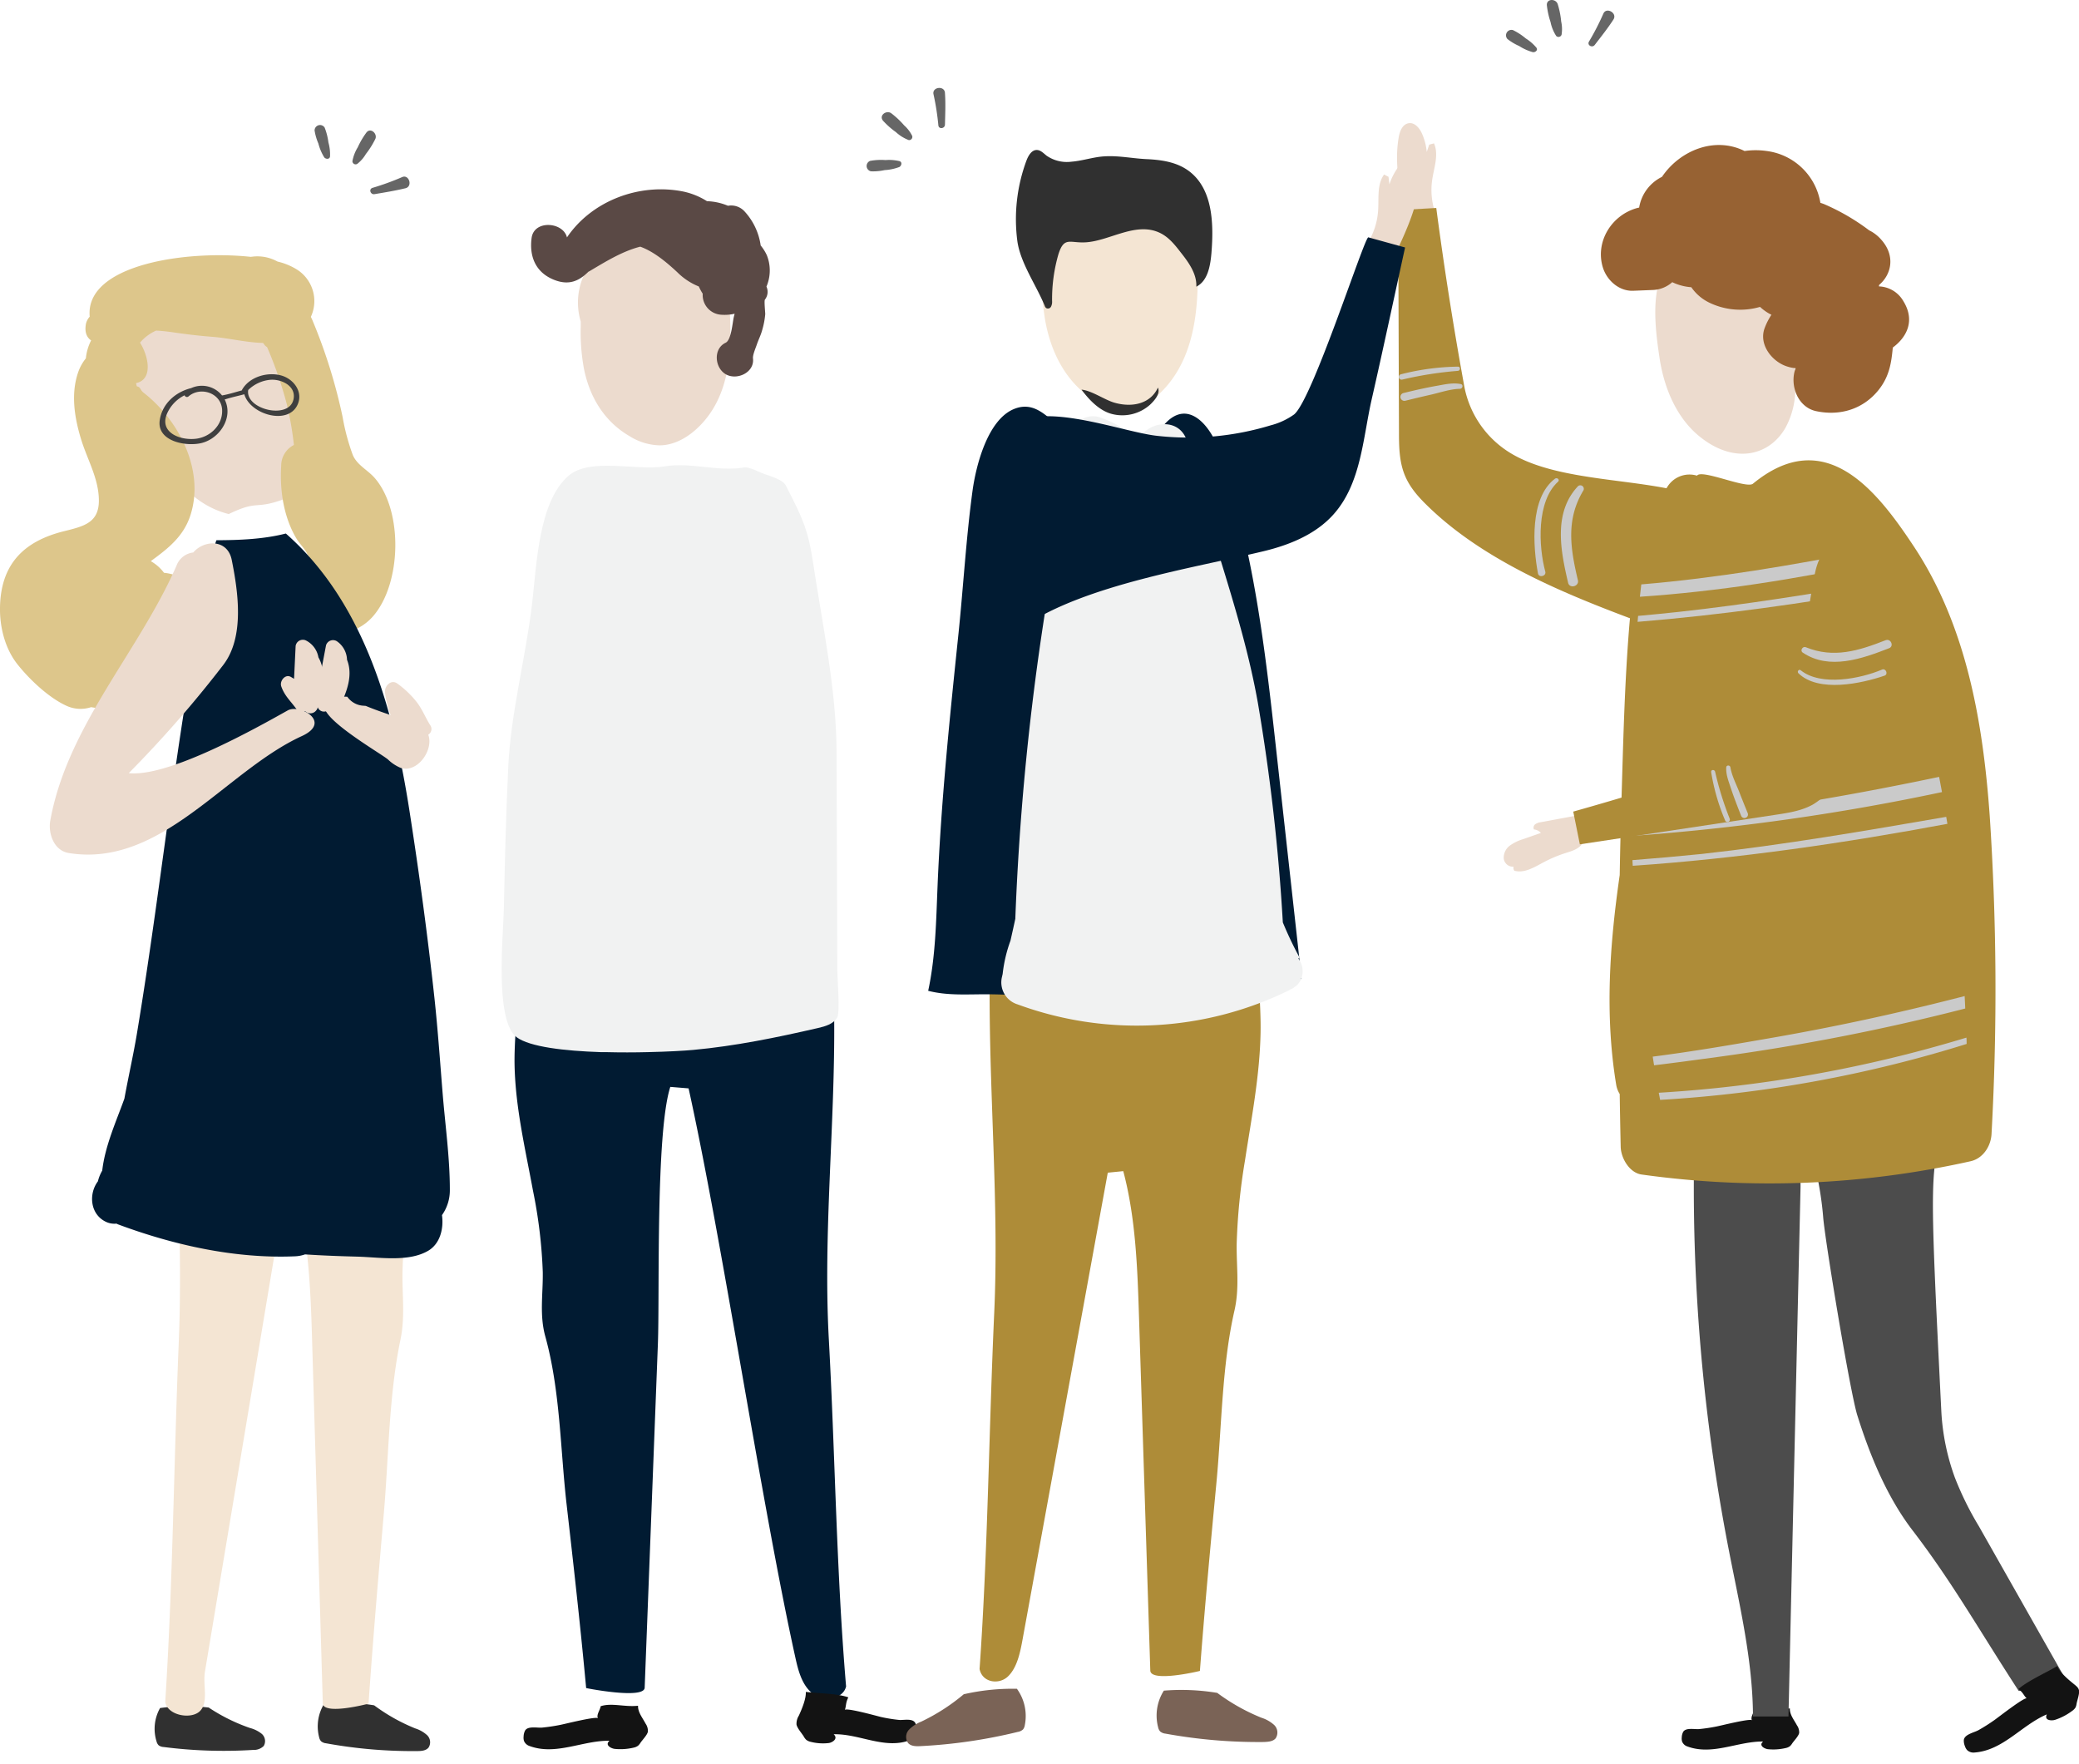 <svg xmlns="http://www.w3.org/2000/svg" xmlns:xlink="http://www.w3.org/1999/xlink" viewBox="0 0 594.66 504.61"><defs><style>.cls-1{mask:url(#mask);filter:url(#luminosity-noclip-2);}.cls-18,.cls-2{mix-blend-mode:multiply;}.cls-2{fill:url(#linear-gradient);}.cls-3{isolation:isolate;}.cls-4{fill:#011b32;}.cls-5{fill:#ecdbce;}.cls-6{fill:#f1f2f2;}.cls-7{fill:#131313;}.cls-8{fill:#5a4945;}.cls-9{fill:#4c4c4c;}.cls-10{fill:#ae8c38;}.cls-11{fill:#cacaca;}.cls-12{fill:#976233;}.cls-13{fill:#666;}.cls-14{fill:#7a6356;}.cls-15{fill:#f4e5d3;}.cls-16{fill:#303030;}.cls-17{mask:url(#mask-2);}.cls-18{opacity:0.22;fill:url(#linear-gradient-2);}.cls-19{fill:#ddc68b;}.cls-20{fill:#3f3f3f;}.cls-21{filter:url(#luminosity-noclip);}</style><filter id="luminosity-noclip" x="37.96" y="-9567.39" width="129.9" height="32766" filterUnits="userSpaceOnUse" color-interpolation-filters="sRGB"><feFlood flood-color="#fff" result="bg"/><feBlend in="SourceGraphic" in2="bg"/></filter><mask id="mask" x="37.96" y="-9567.39" width="129.9" height="32766" maskUnits="userSpaceOnUse"><g class="cls-21"/></mask><linearGradient id="linear-gradient" x1="-218.26" y1="551.05" x2="-150.56" y2="551.05" gradientTransform="matrix(1.92, -0.05, 0.03, 1, 441.13, -60.54)" gradientUnits="userSpaceOnUse"><stop offset="0" stop-color="#fff"/><stop offset="1"/></linearGradient><filter id="luminosity-noclip-2" x="37.96" y="495.91" width="129.9" height="8.7" filterUnits="userSpaceOnUse" color-interpolation-filters="sRGB"><feFlood flood-color="#fff" result="bg"/><feBlend in="SourceGraphic" in2="bg"/></filter><mask id="mask-2" x="37.96" y="495.91" width="129.9" height="8.7" maskUnits="userSpaceOnUse"><g class="cls-1"><path id="_Path_" data-name="&lt;Path&gt;" class="cls-2" d="M165.49,500.09c2.51-.87,3.24-1.93,1.09-3.22-1.72-1-6.72-.49-9-.54-10.68-.25-21.38-.44-32.1-.41-21.56.07-43.17.9-64.63,2.48-3.19.23-26.26,1.14-22.48,5.09,1.92,2,11.09.73,14.48.72l22.2-.09,44.41-.18C122.76,503.93,156.24,503.29,165.49,500.09Z"/></g></mask><linearGradient id="linear-gradient-2" x1="-218.26" y1="551.05" x2="-150.56" y2="551.05" gradientTransform="matrix(1.92, -0.05, 0.03, 1, 441.13, -60.54)" gradientUnits="userSpaceOnUse"><stop offset="0"/><stop offset="1"/></linearGradient></defs><title>pelanggan</title><g class="cls-3"><g id="Layer_2" data-name="Layer 2"><g id="Layer_1-2" data-name="Layer 1"><g id="_Group_" data-name="&lt;Group&gt;"><path id="_Path_2" data-name="&lt;Path&gt;" class="cls-4" d="M237.07,383c-1.67-30.45,1.83-61.5,1.53-92.14a61,61,0,0,0-5.2-31.42,4.65,4.65,0,0,0-1.14-1.73c-1.73-1.47-4.69-.69-7,.09-22,7.51-48.06,5.74-68.15-4.86-4,5-5.11,11.12-6.09,17-1.58,9.57-3.32,19.12-3.74,28.74v.05h0c-.09,2.06-.14,4.13-.09,6.2.28,12,3.08,23.79,5.26,35.6a140,140,0,0,1,2.8,23.27c.1,6.39-1,12.23.74,18.48,4.26,15.4,4.27,32.19,6.07,47.92,1.93,16.85,3.83,33.71,5.41,50.59l.19,2c1,.23,16.74,3.22,16.74-.15l3.78-98.29c.53-13.79-.68-60.36,3.55-73.5l5.23.43c9.58,43.35,20.93,119.3,30.51,162.65.84,3.82,1.87,7.94,4.91,10.4s8.73,1.77,9.63-2C239.21,449.26,238.89,416.14,237.07,383Z"/><path id="_Path_3" data-name="&lt;Path&gt;" class="cls-5" d="M208.95,86.56c0-11.21-9.77-20.29-21.82-20.29s-21.82,9.08-21.82,20.29a18.93,18.93,0,0,0,.8,5.39c0,.44,0,.89,0,1.36a57.5,57.5,0,0,0,.91,12.1c1.54,7.76,5.55,15,13.15,19.39a16.89,16.89,0,0,0,8.46,2.57c4.07,0,7.8-2.12,10.63-4.72,9.34-8.58,10.14-21.46,9.48-33.63A19,19,0,0,0,208.95,86.56Z"/><path id="_Path_4" data-name="&lt;Path&gt;" class="cls-6" d="M239.5,277.7q-.11-31.45-.22-62.9c-.06-17.67-4.09-36.41-6.71-53.86-1.44-9.6-3.14-12.94-7.5-21.5-.62-1.22-.73-2-6.49-3.9-1.25-.4-4.23-2.1-5.77-1.84-7.53,1.27-15.2-1.58-22.73-.31-8,1.35-21.34-2.69-27.55,2.76-8.4,7.37-9,24.86-10.31,36.31-1.8,15.44-6.07,31.1-6.83,46.64-.66,13.63-1,27.28-1.27,40.93-.13,7.12-2.73,31.86,3.66,36.62,3.74,2.78,13.74,3.92,24,4.26l1.11,0h.3c4.19.11,8.38.1,12.18,0,5.61-.12,10.35-.39,12.92-.63,12-1.1,23.87-3.54,35.64-6.25,2.09-.48,4.4-1.12,5.54-3C240.32,289.68,239.5,279.32,239.5,277.7Z"/><path id="_Path_5" data-name="&lt;Path&gt;" class="cls-7" d="M174.35,497.86c-1.49,1.25.53,2.24,1.51,2.33a16.32,16.32,0,0,0,5.33-.35,3.25,3.25,0,0,0,1.29-.54,3.63,3.63,0,0,0,.71-.85c.57-.85,1.92-2.2,2.13-3.18a3.7,3.7,0,0,0-.69-2.35c-.81-1.58-2.2-3.2-2.13-5.07-3.83.42-7.5-.9-10.68.13-.27,1.33-1.27,2.43-.8,3.47-.31-.69-9.56,1.64-10.66,1.85a51.32,51.32,0,0,1-5.33.8c-1.4.12-4.07-.52-4.85.87a3.89,3.89,0,0,0-.41,1.64,3.22,3.22,0,0,0,.1,1.28,2.55,2.55,0,0,0,1.59,1.47C159,502.16,166.63,497.75,174.35,497.86Z"/><path id="_Path_6" data-name="&lt;Path&gt;" class="cls-7" d="M238.46,496c1.44,1.34-.51,2.42-1.45,2.52a14.21,14.21,0,0,1-5.16-.36,3,3,0,0,1-1.25-.58,3.86,3.86,0,0,1-.69-.92c-.55-.92-1.87-2.36-2.08-3.43a4.33,4.33,0,0,1,.66-2.54c.78-1.7,2.11-4.77,2-6.8,3.71.44,9.08.45,12.16,1.56-.81,1.57-.58,2.48-1,3.61.29-.75,9.26,1.74,10.32,2a44.89,44.89,0,0,0,5.16.84c1.35.13,3.94-.57,4.7.93a4.59,4.59,0,0,1,.4,1.77,3.87,3.87,0,0,1-.1,1.38,2.6,2.6,0,0,1-1.53,1.59C253.28,500.55,245.93,495.82,238.46,496Z"/><path id="_Path_7" data-name="&lt;Path&gt;" class="cls-8" d="M219.34,73a12.62,12.62,0,0,0-1.76-2.79,18.1,18.1,0,0,0-4.73-9.87,5.19,5.19,0,0,0-4.63-1.49,16.7,16.7,0,0,0-6-1.31,20.67,20.67,0,0,0-6.83-2.77c-12.48-2.49-26.11,2.62-33.22,13.13-1.06-4.43-9.41-5.1-10.11.14s1.09,9.79,6.25,11.92c4.49,1.85,7.39.32,10-2.25.11-.06.22-.09.32-.16,4.41-2.61,9.32-5.69,14.5-7,3.86,1.37,7.6,4.5,10.67,7.38a18.36,18.36,0,0,0,6.08,4A15.34,15.34,0,0,0,201,84a5.64,5.64,0,0,0,5.13,6,12.92,12.92,0,0,0,4-.27c-.09.34-.18.68-.25,1-.35,1.47-.7,6.52-2.32,7.29-3.61,1.72-3.15,7.13,0,9s8.29-.44,7.82-4.49c-.12-1,.77-3,1.1-4,.48-1.41,1.13-2.64,1.53-4.12a22.85,22.85,0,0,0,.87-4.56c0-.62-.34-3.84-.09-4.16a3.58,3.58,0,0,0,.44-3.72c.11-.28.23-.55.32-.84A11.69,11.69,0,0,0,219.34,73Z"/></g><g id="_Group_2" data-name="&lt;Group&gt;"><g id="_Group_3" data-name="&lt;Group&gt;"><path id="_Path_8" data-name="&lt;Path&gt;" class="cls-7" d="M504.31,498.08c-1.41,1.18.51,2.12,1.42,2.2a15.43,15.43,0,0,0,5-.33,3.07,3.07,0,0,0,1.22-.51,3.44,3.44,0,0,0,.67-.81c.54-.8,1.82-2.08,2-3a3.5,3.5,0,0,0-.66-2.22c-.77-1.49-2.08-3-2-4.8-3.62.4-7.1-.85-10.1.13-.25,1.26-1.2,2.29-.76,3.28-.29-.65-9,1.55-10.08,1.75a48.53,48.53,0,0,1-5,.75c-1.32.12-3.85-.49-4.59.82a3.68,3.68,0,0,0-.39,1.55,3,3,0,0,0,.1,1.21,2.42,2.42,0,0,0,1.5,1.39C489.84,502.15,497,498,504.31,498.08Z"/><g id="_Group_4" data-name="&lt;Group&gt;"><path id="_Path_9" data-name="&lt;Path&gt;" class="cls-9" d="M507.67,331.54l-24.73-.65c-.51-1.07,1.62-.15,1.6,1a542.49,542.49,0,0,0,9.94,111.35c3.07,15.79,6.87,31.59,6.93,47.68l10.15,0L515,340c.06-2.55,0-5.46-2-7.08C511.55,331.7,509.54,331.59,507.67,331.54Z"/><path id="_Path_10" data-name="&lt;Path&gt;" class="cls-9" d="M577.41,483.61A20.71,20.71,0,0,0,590.1,479L566,436.47a90,90,0,0,1-6.84-13.86A65.1,65.1,0,0,1,555.3,404c-3.47-69.52-3.47-69.52,1.72-84.49.68-1.95,13.31-9.1,0,0-4.89,3.34-23.42.6-29.28,1.46a5.62,5.62,0,0,0-3.54,1.41c-1,1.11.48,5-.8,4.25-10.45-6.15-3.47,2.21-1.91,21.54.55,6.8,7.71,50.11,9.76,56.61,3.61,11.5,8.49,23.38,15.83,32.95C558.39,452.47,565.95,466,577.41,483.61Z"/><path id="_Path_11" data-name="&lt;Path&gt;" class="cls-10" d="M569.11,233.15c-1.91-26.56-6.62-54-21.55-76.65-10.72-16.26-25.47-35.16-46.16-18.16-1.87,1.54-14.71-4.25-16-2.3a7.43,7.43,0,0,0-8.77,3.71c-7,12.32-9.53,25.92-10.65,39.9-1.29,16-1.68,32.19-2.16,48.26q-.34,11.18-.53,22.36c-2.88,19.93-4.31,40-1,60a7.1,7.1,0,0,0,1,2.62q.11,7.55.28,15.09c.07,3.22,2.48,7.45,6,7.94a264,264,0,0,0,94.08-3.8c3.64-.82,5.87-4.43,6-7.94A752.41,752.41,0,0,0,569.11,233.15Z"/><g id="_Group_5" data-name="&lt;Group&gt;"><path class="cls-5" d="M409.66,51.4c.51-3.49,1.93-7.16.51-10.4l-1.37.37-.7,2.08a16.8,16.8,0,0,0-1.35-5.2c-.7-1.6-2.1-3.31-3.86-3s-2.52,2.28-2.81,4c-1.37,7.86.43,15.86,2.22,23.62a27.12,27.12,0,0,0,8.35-1.66A20.12,20.12,0,0,1,409.66,51.4Z"/><g id="_Group_6" data-name="&lt;Group&gt;"><path id="_Path_12" data-name="&lt;Path&gt;" class="cls-10" d="M474.93,180.07c13.23,4.92,26.52-32.59,9.86-38.33-15.09-5.2-39.36-3.57-53.32-12.52a28.48,28.48,0,0,1-12.75-19.37q-4.57-25.11-7.9-50.37l-10.89.61.22,63.44c0,4.07.06,8.3,1.57,12.14s4.18,6.68,6.93,9.33C426.9,162.62,453.94,172.27,474.93,180.07Z"/><path id="_Path_13" data-name="&lt;Path&gt;" class="cls-11" d="M417,104.86a69.52,69.52,0,0,0-16.3,2.19.78.78,0,0,0,.4,1.51A105.69,105.69,0,0,1,417,106.07C417.75,106,417.81,104.87,417,104.86Z"/><path id="_Path_14" data-name="&lt;Path&gt;" class="cls-11" d="M442,163.48c-1.93-7.18-2.56-20.08,3.65-25.71.61-.55-.26-1.33-.88-.86-7.28,5.51-6.3,19.42-4.86,27.1C440.17,165.34,442.35,164.8,442,163.48Z"/><path id="_Path_15" data-name="&lt;Path&gt;" class="cls-11" d="M417.81,109.84c-2.24-.45-4.54.1-6.77.49-3.24.57-6.44,1.3-9.63,2.09a1.13,1.13,0,0,0,.58,2.19c2.39-.59,4.78-1.17,7.19-1.71,2.72-.61,5.62-1.64,8.42-1.7C418.39,111.18,418.63,110,417.81,109.84Z"/><path id="_Path_16" data-name="&lt;Path&gt;" class="cls-11" d="M451.33,165.94c-2.12-8.93-3.47-17.23,1.49-25.54a1,1,0,0,0-1.6-1.2c-7,7.59-4.8,18.47-2.69,27.47C448.94,168.45,451.75,167.72,451.33,165.94Z"/></g></g><path id="_Path_17" data-name="&lt;Path&gt;" class="cls-5" d="M510.71,122.33a23.29,23.29,0,0,0,2.79-11.95c-.11-8.75-1.19-17.71-5.17-25.34C503.75,76.26,493.14,68.1,483,71.42c-11.91,3.89-9.93,20.21-8.31,31,1.29,8.59,4.88,17.1,11.41,22.39C495.81,132.72,505.94,130.62,510.71,122.33Z"/><path id="_Path_18" data-name="&lt;Path&gt;" class="cls-7" d="M585.46,490.32c-.87,1.78,1.42,1.87,2.37,1.55a16.66,16.66,0,0,0,4.83-2.52,3.31,3.31,0,0,0,1-1,3.71,3.71,0,0,0,.31-1.09c.18-1,.89-2.84.68-3.85-.17-.83-1-1.37-1.62-1.9-1.41-1.14-3.88-3.21-4.59-5-3.4,2-8.57,4.29-11.11,6.57,1.39,1,1.52,1.89,2.39,2.68-.57-.52-8.25,5.48-9.18,6.13a52.37,52.37,0,0,1-4.65,2.95c-1.25.69-4,1.19-4.17,2.82a4,4,0,0,0,.29,1.7,3.29,3.29,0,0,0,.63,1.15,2.61,2.61,0,0,0,2.09.72C572.95,500.65,578.2,493.4,585.46,490.32Z"/><g id="_Group_7" data-name="&lt;Group&gt;"><path id="_Path_19" data-name="&lt;Path&gt;" class="cls-11" d="M535.62,161q-.79-1.76-1.6-3.52c-21.44,4.17-42.84,7.85-64.56,9.66-.13,1.18-.28,2.35-.4,3.53C491.53,169.17,513.89,165.55,535.62,161Z"/><path id="_Path_20" data-name="&lt;Path&gt;" class="cls-11" d="M466.57,235.67c0,1.14.08,2.27.12,3.41a648.85,648.85,0,0,0,88.78-12.54c-.27-1.45-.54-2.9-.82-4.35C525.64,228.28,496.4,233.18,466.57,235.67Z"/><path id="_Path_21" data-name="&lt;Path&gt;" class="cls-11" d="M472.73,302.2c.13.83.26,1.66.39,2.48,6.38-.77,12.7-1.64,18.9-2.48a616.92,616.92,0,0,0,70.1-13.76c-.05-1.19-.11-2.38-.17-3.56-18,4.65-36.32,8.67-55.13,11.94C496.07,298.69,484.51,300.7,472.73,302.2Z"/><path id="_Path_22" data-name="&lt;Path&gt;" class="cls-11" d="M466.93,246c0,.54.07,1.08.09,1.62,30.41-2.08,60.7-6.52,90-12-.11-.68-.23-1.36-.34-2-23.17,4-46.29,8-70,10.62C480.12,244.9,473.53,245.49,466.93,246Z"/><path id="_Path_23" data-name="&lt;Path&gt;" class="cls-11" d="M468.55,176.15c-.05.57-.1,1.13-.15,1.7,23.73-1.94,47.34-5.27,70.42-9.32-.28-.68-.54-1.37-.83-2.05-19.14,3.28-38.32,6.38-57.9,8.53Q474.33,175.63,468.55,176.15Z"/><path id="_Path_24" data-name="&lt;Path&gt;" class="cls-11" d="M474.85,314.57a365,365,0,0,0,87.67-16c0-.6,0-1.21-.06-1.81a380.21,380.21,0,0,1-88,15.77Q474.66,313.57,474.85,314.57Z"/></g><g id="_Group_8" data-name="&lt;Group&gt;"><path id="_Path_25" data-name="&lt;Path&gt;" class="cls-5" d="M435.66,240a12.77,12.77,0,0,0-3.76,1.82,4.33,4.33,0,0,0-1.79,3.61,2.65,2.65,0,0,0,2.82,2.45,1.36,1.36,0,0,0,.22,1.15c2.85.8,5.7-1,8.31-2.38a36.91,36.91,0,0,1,6.32-2.67c1.84-.59,3.92-1.17,4.9-2.84a5.09,5.09,0,0,0,.19-4.1,27.75,27.75,0,0,0-1.84-3.8l-10.29,1.91a3.54,3.54,0,0,0-1.59.57,1.22,1.22,0,0,0-.4,1.5,3.09,3.09,0,0,1,2,1Z"/><g id="_Group_9" data-name="&lt;Group&gt;"><path id="_Path_26" data-name="&lt;Path&gt;" class="cls-10" d="M540.36,163.45c-2.7-12.05-18.21-14.6-21.24.59-2.74,13.76-3.66,27.8-9.87,41.07a25.7,25.7,0,0,1-15.59,13.58Q472,225.93,450,232.12l1.89,9.36L508.07,233c3.61-.54,7.35-1.13,10.56-2.95a24.64,24.64,0,0,0,7.41-7.22C539.4,204.71,544.69,182.78,540.36,163.45Z"/><path id="_Path_27" data-name="&lt;Path&gt;" class="cls-11" d="M489.45,220.83a59.45,59.45,0,0,0,4,13.84.7.7,0,0,0,1.29-.55,90.39,90.39,0,0,1-4.17-13.44C490.35,220,489.35,220.12,489.45,220.83Z"/><path id="_Path_28" data-name="&lt;Path&gt;" class="cls-11" d="M538.3,191.51c-6.13,2.61-17.48,4.84-23.23.19-.56-.45-1.14.4-.65.87,5.78,5.59,18,2.93,24.62.67C540.17,192.86,539.42,191,538.3,191.51Z"/><path id="_Path_29" data-name="&lt;Path&gt;" class="cls-11" d="M493.76,219.47c-.12,2,.65,3.92,1.27,5.8.9,2.73,1.95,5.41,3,8.07a1,1,0,0,0,1.87-.79c-.82-2-1.62-4-2.4-6-.88-2.28-2.14-4.66-2.55-7.08C494.88,218.8,493.8,218.75,493.76,219.47Z"/><path id="_Path_30" data-name="&lt;Path&gt;" class="cls-11" d="M539.33,183.11c-7.65,3-14.84,5.26-22.81,2-.93-.37-1.73,1-.87,1.54,7.59,5.11,17,1.74,24.67-1.25C541.84,184.85,540.85,182.51,539.33,183.11Z"/></g></g></g></g><path id="_Path_31" data-name="&lt;Path&gt;" class="cls-12" d="M544.43,86.14a8.38,8.38,0,0,0-7-4.23c0-.14.05-.29.07-.43,3.45-2.91,4.75-8.22.66-12.86a11,11,0,0,0-3.53-2.75,61.88,61.88,0,0,0-12.81-7.46,9.64,9.64,0,0,0-1.13-.39,17.87,17.87,0,0,0-15.34-14.83,22.29,22.29,0,0,0-6.35,0c-8.62-4.28-18.57-.1-23.62,7.39a11.92,11.92,0,0,0-6.53,8.79l-.36.07c-7.5,1.93-12.32,9.72-10,17.13,1.17,3.66,4.63,6.75,8.66,6.59l5.74-.23a8.78,8.78,0,0,0,5.43-2.23c.39.19.8.37,1.21.52a15.12,15.12,0,0,0,4.24.93,13.24,13.24,0,0,0,5.32,4.49,20.3,20.3,0,0,0,14.34,1.13,12.3,12.3,0,0,0,1.2,1,12,12,0,0,0,2.06,1.25,19,19,0,0,0-1.92,3.75c-1.82,4.72,2.06,9.61,6.27,11a11,11,0,0,0,2.56.54c-1.79,4.7.52,11.15,5.88,12.28,6.85,1.45,13.5-.56,17.92-6.14,3.06-3.88,3.6-7.78,4-12.05C545.55,96.32,547.79,91.59,544.43,86.14Z"/><g id="_Group_10" data-name="&lt;Group&gt;"><path id="_Path_32" data-name="&lt;Path&gt;" class="cls-13" d="M458.63,3.86a73.66,73.66,0,0,1-4.11,8c-.66,1.06.89,1.93,1.62,1,1.83-2.38,3.72-4.75,5.35-7.27C462.69,3.75,459.52,1.94,458.63,3.86Z"/><path id="_Path_33" data-name="&lt;Path&gt;" class="cls-13" d="M431.18,11.16a15.47,15.47,0,0,0,3.35,2,14.25,14.25,0,0,0,3.91,1.76c.68.11,1.57-.57,1-1.31a12.79,12.79,0,0,0-3-2.6,17.57,17.57,0,0,0-3.7-2.41A1.56,1.56,0,0,0,431.18,11.16Z"/><path id="_Path_34" data-name="&lt;Path&gt;" class="cls-13" d="M442.45,1.49a22.87,22.87,0,0,0,1.05,4.79,11.56,11.56,0,0,0,1.62,4,.92.92,0,0,0,1.54-.37,10,10,0,0,0-.11-3.75,24.33,24.33,0,0,0-1-5C445-.43,442.33-.44,442.45,1.49Z"/></g></g><g id="_Group_11" data-name="&lt;Group&gt;"><path id="_Path_35" data-name="&lt;Path&gt;" class="cls-10" d="M284.38,375.43c1.41-31.22-1.55-63.06-1.3-94.48a74.34,74.34,0,0,1,4.4-32.22,5,5,0,0,1,1-1.77c1.47-1.51,4-.71,5.92.1a63.6,63.6,0,0,0,57.75-5c3.36,5.12,4.33,11.41,5.16,17.48,1.34,9.81,2.81,19.61,3.17,29.47v.06h0c.08,2.12.12,4.24.08,6.36-.23,12.29-2.61,24.4-4.46,36.51a172.43,172.43,0,0,0-2.37,23.86c-.08,6.55.84,12.54-.63,19-3.61,15.8-3.62,33-5.15,49.14-1.63,17.28-3.25,34.57-4.58,51.88l-.16,2.07c-.87.23-14.19,3.3-14.19-.15L325.8,376.9c-.45-14.14-.93-28.48-4.51-41.95l-4.43.44L292.51,468.77c-.71,3.91-1.58,8.14-4.16,10.66s-7.4,1.82-8.16-2.09C282.57,443.37,282.84,409.41,284.38,375.43Z"/><g id="_Group_12" data-name="&lt;Group&gt;"><path id="_Path_36" data-name="&lt;Path&gt;" class="cls-14" d="M332.9,483.53a62.57,62.57,0,0,1,15.27.64,56.87,56.87,0,0,0,12.62,7.1,9.8,9.8,0,0,1,3.64,2.06,3,3,0,0,1,.45,3.83c-.79.94-2.17,1-3.4,1.06a148.09,148.09,0,0,1-28.08-2.39,2.84,2.84,0,0,1-1.55-.62,2.58,2.58,0,0,1-.59-1.2A13.27,13.27,0,0,1,332.9,483.53Z"/><path id="_Path_37" data-name="&lt;Path&gt;" class="cls-14" d="M290.87,483a62.57,62.57,0,0,0-15.2,1.56,56.87,56.87,0,0,1-12.18,7.84A9.8,9.8,0,0,0,260,494.7a3,3,0,0,0-.22,3.85c.84.9,2.23.91,3.46.85a148.08,148.08,0,0,0,27.88-4.07,2.84,2.84,0,0,0,1.5-.71,2.58,2.58,0,0,0,.51-1.23A13.27,13.27,0,0,0,290.87,483Z"/><g id="_Group_13" data-name="&lt;Group&gt;"><path class="cls-15" d="M342.1,66.87a9.5,9.5,0,0,0-1.21-4.81c-1.46-2.13-4.31-2.69-6.87-3-10.95,0-21.75.5-32.78,1a4.56,4.56,0,0,0-2.65.69,4.09,4.09,0,0,0-1.24,2.63c-.77,4.53.7,9.27.63,13.9a75.89,75.89,0,0,0,.95,14.21c1.6,9.11,5.79,17.59,13.71,22.77a16.21,16.21,0,0,0,8.82,3c4.24,0,8.13-2.49,11.07-5.54C343.5,100.42,343.17,82.63,342.1,66.87Z"/><path class="cls-16" d="M331.21,110.85c-2.05,4.5-7.14,5.82-12.41,4.33-2.85-.81-6.5-3.46-9.45-3.74,2.27,3.07,5.38,6.28,9.12,7.06a11.89,11.89,0,0,0,10.61-2.87C330.39,114.35,331.92,112.54,331.21,110.85Z"/></g><path class="cls-16" d="M340.24,49.05c-3.54-2.72-8-3.34-12.31-3.54-4.73-.22-9.16-1.34-14-.58-2.48.39-4.91,1.11-7.42,1.31a10.21,10.21,0,0,1-7.16-1.72c-.85-.67-1.66-1.58-2.74-1.62-1.51-.06-2.46,1.59-3,3A48.14,48.14,0,0,0,291,69c.88,6.24,5.42,12.59,7.83,18.48a1.48,1.48,0,0,0,.37.6,1,1,0,0,0,1.43-.38,3.08,3.08,0,0,0,.3-1.63,46.12,46.12,0,0,1,1.81-13.34c1.65-5.22,3.28-3.12,7.91-3.43,6.95-.47,14.47-6.1,21.37-2.57,2.29,1.17,4,3.25,5.55,5.26,2.33,2.94,4.78,6.23,4.62,10,3.28-1.65,4-5.93,4.32-9.59C347.19,64,346.91,54.19,340.24,49.05Z"/><path class="cls-4" d="M366.66,229.12l-1.55-14c-3.23-29.23-6.54-58.8-16.44-86.4-2.45-6.84-8.7-14.69-15.32-7.66a17.87,17.87,0,0,1-2.93,2.63c-6.6,4.55-15.45,4.08-22.68,1.38-6.32-2.36-10.13-11.39-17.92-8-7.34,3.2-10.65,16-11.65,23.32-1.82,13.39-2.61,27.2-4,40.7-2.51,24.07-5,48.16-6,72.34-.41,10-.57,20.14-2.68,29.94,5.34,1.4,10.94,1,16.45,1,12.92,0,25.75,2,38.64,2.85,10.3.68,20.8.59,30.88-1.93,1.64-.41,20.93-4.52,20.82-5.51Z"/></g><path class="cls-6" d="M371.35,274.13c.3-.06.4-.22.23-.52a103.43,103.43,0,0,1-4.65-9.8,567,567,0,0,0-7.13-62.74c-4.53-25.51-14.28-49.17-20.1-74.26-1.71-7.38-10.52-6.72-13.81-1.56l-.76.16a31.88,31.88,0,0,0-10.41-6c-4.67-1.68-9.54,2.68-9.53,7.26,0,4.89-.07,9.79-.19,14.7a746.85,746.85,0,0,0-14.58,121.24s0,.09,0,.14q-.68,3.14-1.39,6.27a40.67,40.67,0,0,0-2.24,9.54l-.19.82a6.58,6.58,0,0,0,4.47,7.88,98.82,98.82,0,0,0,77.24-3.84,7.07,7.07,0,0,0,.92-.53l.64-.27,1.14-.88a5.54,5.54,0,0,0,1.54-3.23A5.92,5.92,0,0,0,371.35,274.13Z"/><g id="_Group_14" data-name="&lt;Group&gt;"><path id="_Path_38" data-name="&lt;Path&gt;" class="cls-5" d="M397.42,52.74a16.79,16.79,0,0,1,2.42-4.8c1-1.42,2.75-2.79,4.42-2.14s2,2.76,1.91,4.49c-.33,8-3.78,15.41-7.17,22.62a27.12,27.12,0,0,1-7.81-3.39,20.12,20.12,0,0,0,3-9.34c.24-3.52-.37-7.41,1.7-10.27l1.26.65Z"/><g id="_Group_15" data-name="&lt;Group&gt;"><path id="_Path_39" data-name="&lt;Path&gt;" class="cls-4" d="M293.08,179c-10.15,6.84-6.67-32.71-7.17-37.57-.58-5.63-1.44-15.09,3.35-19.38,8.46-7.6,31.53,1.46,41.61,2.59a81,81,0,0,0,32.61-3,20.12,20.12,0,0,0,6.65-3.09c5.24-4.11,20.21-51,21.26-50.67l10.51,2.9c-3.18,14.47-6.26,29-9.55,43.42-2.54,11.14-3,24.13-11,33-5.09,5.65-12.5,8.66-19.89,10.44C341.78,162.37,310.54,167.23,293.08,179Z"/></g></g><g id="_Group_16" data-name="&lt;Group&gt;"><path id="_Path_40" data-name="&lt;Path&gt;" class="cls-13" d="M267,26.9a73.64,73.64,0,0,1,1.4,8.91c.09,1.25,1.86,1,1.89-.16.07-3,.21-6,0-9C270.25,24.42,266.62,24.82,267,26.9Z"/><path id="_Path_41" data-name="&lt;Path&gt;" class="cls-13" d="M249.15,49a15.47,15.47,0,0,0,3.89-.35,14.25,14.25,0,0,0,4.19-.88c.61-.31.93-1.39.07-1.68a12.79,12.79,0,0,0-4-.31,17.58,17.58,0,0,0-4.41.23A1.56,1.56,0,0,0,249.15,49Z"/><path id="_Path_42" data-name="&lt;Path&gt;" class="cls-13" d="M252.57,34.52a22.86,22.86,0,0,0,3.67,3.25,11.56,11.56,0,0,0,3.67,2.29.92.92,0,0,0,1-1.21,10,10,0,0,0-2.3-3,24.33,24.33,0,0,0-3.74-3.5C253.51,31.46,251.33,33,252.57,34.52Z"/></g></g><g class="cls-17"><path id="_Path_43" data-name="&lt;Path&gt;" class="cls-18" d="M165.49,500.09c2.51-.87,3.24-1.93,1.09-3.22-1.72-1-6.72-.49-9-.54-10.68-.25-21.38-.44-32.1-.41-21.56.07-43.17.9-64.63,2.48-3.19.23-26.26,1.14-22.48,5.09,1.92,2,11.09.73,14.48.72l22.2-.09,44.41-.18C122.76,503.93,156.24,503.29,165.49,500.09Z"/></g><path class="cls-16" d="M122.15,496.25a9.12,9.12,0,0,0-3.38-1.92,52.92,52.92,0,0,1-11.75-6.6,58.23,58.23,0,0,0-14.21-.6,12.35,12.35,0,0,0-1.52,9.76,2.4,2.4,0,0,0,.55,1.12,2.65,2.65,0,0,0,1.44.58,137.81,137.81,0,0,0,26.13,2.22c1.14,0,2.44-.11,3.17-1A2.81,2.81,0,0,0,122.15,496.25Z"/><path class="cls-16" d="M74.9,495.91a8.91,8.91,0,0,0-3.4-1.7,51.74,51.74,0,0,1-11.81-5.85,56.94,56.94,0,0,0-13.9.14,12.08,12.08,0,0,0-1,9.6,2.35,2.35,0,0,0,.59,1.06,2.59,2.59,0,0,0,1.43.49,134.74,134.74,0,0,0,25.62.83,4,4,0,0,0,3-1.12A2.75,2.75,0,0,0,74.9,495.91Z"/><path class="cls-15" d="M121.29,296.69h0s0,0,0-.06c-.33-10-1.69-19.84-2.92-29.75-.77-6.13-1.66-12.47-4.76-17.64a54.27,54.27,0,0,1-53.26,5c-1.8-.81-4.11-1.62-5.46-.1A5.16,5.16,0,0,0,54,256a81.6,81.6,0,0,0-4.06,32.52c-.24,31.71,2.5,63.86,1.19,95.38-1.42,34.31-1.67,68.59-3.87,102.88.7,3.94,7.58,5.08,10,2.53S58,482,58.62,478.1L81.08,343.46l4.09-.45c3.31,13.6,3.75,28.08,4.16,42.35l3,101.74c0,3.48,12.28.39,13.08.15l.15-2.09c1.23-17.47,2.72-34.92,4.23-52.37,1.41-16.29,1.42-33.66,4.75-49.61,1.35-6.47.5-12.52.58-19.13A190,190,0,0,1,117.25,340c1.71-12.23,3.9-24.45,4.11-36.85C121.4,301,121.36,298.83,121.29,296.69Z"/><path class="cls-5" d="M85.93,121.86c-.46-7.23-3.6-14-6.79-20.49-2.58-5.24-5.38-10.62-10-14.17A6.24,6.24,0,0,0,66,85.74a7.39,7.39,0,0,0-2.91.53c-8.93,2.91-18,5.87-25.83,11a3.3,3.3,0,0,0-1.41,1.45,3.34,3.34,0,0,0,0,1.82c3.62,18.1,11.44,42,29.58,46.48,8.8-4.25,7.23-1,16.35-4.47C79.36,137.83,86.27,127.2,85.93,121.86Z"/><path class="cls-19" d="M107.27,136.81c-2.06-2.41-5.1-3.73-6.36-6.68A61.64,61.64,0,0,1,98,119.27a153.9,153.9,0,0,0-8.62-27.64,10.53,10.53,0,0,0-.47-1A10.68,10.68,0,0,0,85,77.13a18.24,18.24,0,0,0-5.61-2.32,11.91,11.91,0,0,0-6.92-1.44l-.74.09c-18.58-2-47.47,2.25-46.07,17.11a4.52,4.52,0,0,0-1.1,2.16c-.39,2.31.26,3.77,1.5,4.63a14.4,14.4,0,0,0-1.5,5.13,13.16,13.16,0,0,0-2.21,4c-2.17,6.3-1,13.23.93,19.42,1.79,5.69,4.9,10.93,5,17,.12,6.75-4.48,7.64-10.26,9.09C6.64,154.91.2,161.49,0,173.76-.09,179.41,1.45,185.53,5,190s9.21,9.79,14.34,12a9.61,9.61,0,0,0,6.72.25c9.69,1.64,19.79-.2,26.22-8.49a19.57,19.57,0,0,0,2.13-3.42,16.27,16.27,0,0,0,5.19-9.4,14.38,14.38,0,0,0-12.69-17.12,12.33,12.33,0,0,0-3.78-3.33c4.95-3.62,9.42-7.06,11.38-13.26,4.06-12.85-3.39-27.12-13.43-34.91-1.09-.85-.77-1.63-1.94-1.82-.08-.31-.16-.62-.23-.93,4.88-1,3.66-7.57,1.14-11.57a12.72,12.72,0,0,1,4.61-3.45c2,.1,3.94.36,5.28.56,3.64.52,7.12.94,10.81,1.22,4.69.36,9.67,1.64,14.5,1.75.11.15.23.31.33.45a2.23,2.23,0,0,0,.81.73A115.18,115.18,0,0,1,82,115.46a93.12,93.12,0,0,1,2.07,11.8,6.66,6.66,0,0,0-3.64,6c-.44,7,.72,14.67,4.36,20.77.91,1.53,2.46,2.93,3.17,4.56.18.41.43.5.62.48a10.67,10.67,0,0,0-1.25,1c-2.38,2.18-4.35,3.8-5,7.18-2.77,14.86,16.19,18.53,24.42,8.95C114.85,166.83,115.32,146.25,107.27,136.81Z"/><path class="cls-4" d="M128.67,340.22c0-9.12-1.31-18.3-2.05-27.38s-1.37-18.25-2.35-27.35c-1.94-17.92-4.38-35.82-7.15-53.6-4.66-30-13.34-59.94-35.36-79.3-6.36,1.62-13.08,1.89-19.86,1.92a9,9,0,0,0-.4,1.28C51.09,202,46.9,249.21,39.11,295.93c-1,5.92-2.4,12.1-3.53,18.28-2.33,6.48-5.53,13.5-6.34,20.59A11.42,11.42,0,0,0,28,337.87c-2.69,3.56-2.25,9.43,2.31,11.58a5.64,5.64,0,0,0,3,.51c.15.06.28.15.44.21,16.12,6,33.57,9.85,50.61,9.14a9.86,9.86,0,0,0,2.89-.55c5,.33,9.89.51,14.91.64,6.27.16,14.72,1.64,20.35-1.7,3.36-2,4.45-6.28,3.91-10.17A12.26,12.26,0,0,0,128.67,340.22Z"/><path class="cls-20" d="M80.65,107.45c-4-1.22-9.28.27-11.4,4a.66.66,0,0,0-.07.2c-1.87.51-3.77,1.12-5.67,1.45a7.38,7.38,0,0,0-8.83-2.1c-4.45,1.09-8.32,4.44-9,9.25-.81,6,7.56,7.55,12,6.45,5.09-1.27,9.08-7.14,6.67-12.27,0-.06-.07-.1-.1-.16,1.83-.62,3.77-1,5.63-1.51,1.69,5.93,13.15,9.18,15.45,2.43C86.5,111.72,83.84,108.43,80.65,107.45ZM55.89,125.5c-4.68.48-10.55-2-8-7.45a10.64,10.64,0,0,1,4.91-5,.7.7,0,0,0,1.15.3c3.4-2.89,9.24-1,9.58,3.76C63.8,121.56,60.1,125.07,55.89,125.5Zm28-11.07C82.4,120.08,70.07,117,71,111.54c0,0,0,0,0,0a10.38,10.38,0,0,1,6.48-2.93C80.78,108.44,84.91,110.59,83.9,114.43Z"/><path class="cls-5" d="M82.3,203.18c-9.51,5.33-34.15,19.15-45.47,17.94a330.42,330.42,0,0,0,27-30.9c6.18-8,4.3-20.9,2.45-30.1-1.21-6-7.89-5.76-11-2.11a5.81,5.81,0,0,0-4.79,3.76c-10.76,24.62-31.23,45.89-36.1,72.88-.67,3.68,1,8.63,5.29,9.32,26.52,4.27,44.87-23.49,66.66-33.45C95.1,206.49,85.73,201.25,82.3,203.18Z"/><path class="cls-5" d="M123.05,207.39c-1.37-2.17-2.25-4.51-3.84-6.58a27.43,27.43,0,0,0-5.53-5.29c-1.86-1.39-3.8.78-3.56,2.61a29.9,29.9,0,0,0,1.62,6.38c-2.4-.81-4.79-1.65-7.12-2.62l-.58-.05a6,6,0,0,1-4.7-2.57c-2.37-.11-4.55.31-6.1,1.79-3.55,3.39,15.51,14.28,17.73,16.15a11.61,11.61,0,0,0,3.65,2.41c4.75,1.57,9.52-5.16,7.87-9.5A1.89,1.89,0,0,0,123.05,207.39Z"/><path class="cls-5" d="M91.08,188a6.68,6.68,0,0,0-3.64-4.86,2.09,2.09,0,0,0-2.88,1.61l-.45,9.39-.86-.51c-1.66-1-3.33,1.15-2.8,2.68.92,2.66,2.64,4.16,4.24,6.35a1.9,1.9,0,0,0,2.58.73,2.11,2.11,0,0,0,3.17-.2,2,2,0,0,0,.46-1.71C92.34,196.88,93.4,192.08,91.08,188Z"/><path class="cls-5" d="M99.26,188.7a6.68,6.68,0,0,0-2.93-5.32,2.09,2.09,0,0,0-3.08,1.19l-1.75,9.23-.78-.63c-1.51-1.2-3.46.67-3.14,2.27.55,2.76,2,4.49,3.32,6.88a1.9,1.9,0,0,0,2.45,1.08,2.11,2.11,0,0,0,3.17.24,2,2,0,0,0,.7-1.62C99.27,197.68,101,193.07,99.26,188.7Z"/><path class="cls-13" d="M115.07,50.63a73.65,73.65,0,0,1-8.47,3.08c-1.21.33-.66,2,.51,1.82,3-.5,6-1,8.87-1.69C118.12,53.31,117,49.83,115.07,50.63Z"/><path class="cls-13" d="M92.86,36.49a1.56,1.56,0,0,0-2.88.82,15.5,15.5,0,0,0,1.09,3.75A14.25,14.25,0,0,0,92.74,45c.42.54,1.54.65,1.66-.25a12.79,12.79,0,0,0-.46-4A17.58,17.58,0,0,0,92.86,36.49Z"/><path class="cls-13" d="M104.82,37.89a22.87,22.87,0,0,0-2.48,4.22,11.56,11.56,0,0,0-1.54,4,.92.92,0,0,0,1.38.77,10,10,0,0,0,2.47-2.83,24.32,24.32,0,0,0,2.72-4.34C108,38.22,106,36.39,104.82,37.89Z"/></g></g></g></svg>